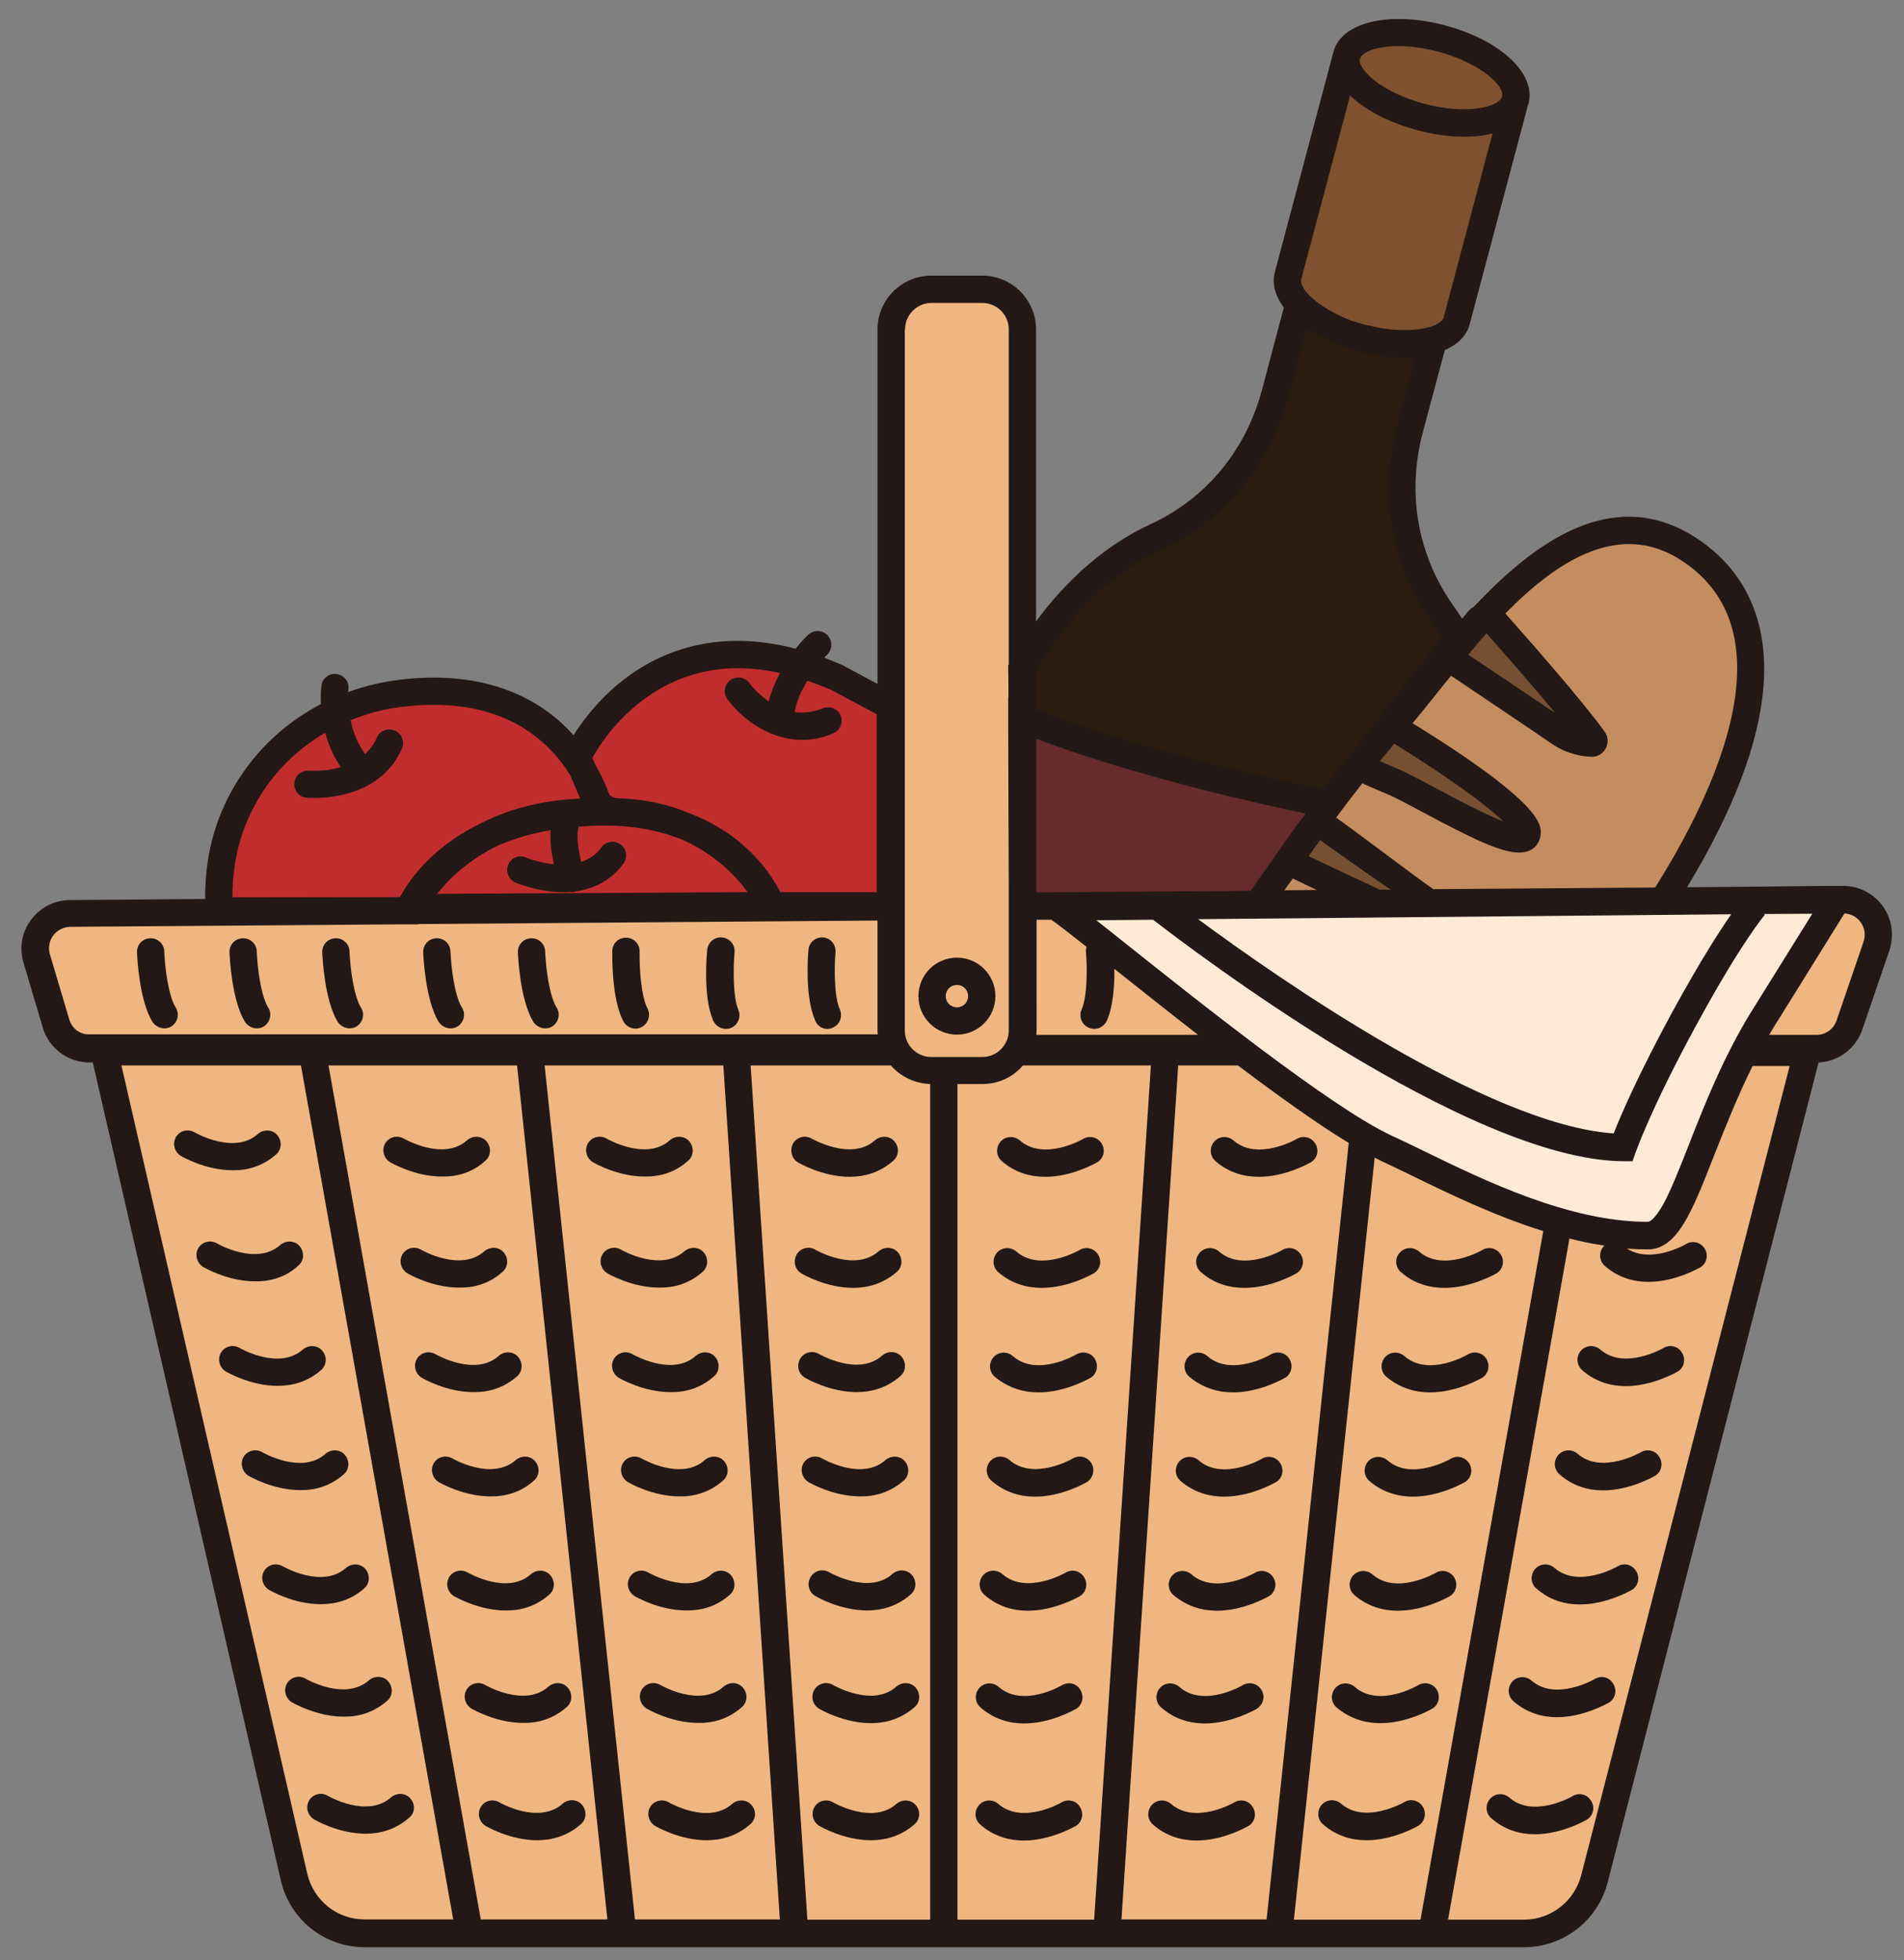 <?xml version="1.0" encoding="utf-8"?>
<!-- Generator: Adobe Illustrator 27.7.0, SVG Export Plug-In . SVG Version: 6.00 Build 0)  -->
<svg version="1.1" id="레이어_1" xmlns="http://www.w3.org/2000/svg" xmlns:xlink="http://www.w3.org/1999/xlink" x="0px"
	 y="0px" width="697.8px" height="718.2px" viewBox="0 0 697.8 718.2" style="enable-background:new 0 0 697.8 718.2;"
	 xml:space="preserve">
<rect x="0" y="0" width="697.8" height="718.2" fill="#808080" stroke="none"/>
<style type="text/css">
	.st0{fill:#7F512F;}
	.st1{fill:#2B1B0F;}
	.st2{fill:#662B2B;}
	.st3{fill:#C48D60;}
	.st4{fill:#755032;}
	.st5{fill:#EFB681;}
	.st6{fill:#FFE9D7;}
	.st7{fill:#C12D2D;}
	.st8{fill:#231815;}
</style>
<g>
	<path class="st0" d="M495.1,20.7c-0.8-0.2-1.7,0.3-1.9,1.1L472.1,101c-2.1,8,10,18.1,27.1,22.6c17.1,4.5,32.6,1.8,34.8-6.2l21-79.2
		c0.2-0.8-0.3-1.7-1.1-1.9L495.1,20.7z"/>
	
		<ellipse transform="matrix(0.257 -0.967 0.967 0.257 362.301 528.033)" class="st0" cx="524.5" cy="28.4" rx="14.9" ry="32"/>
	<path class="st1" d="M490.8,289.7l43.6-55.8c-1.7-3.2-3.6-6.3-5.7-9.2c-2.4-3.4-4.5-6.8-6.2-10.2c-9-17.6-10.9-38.1-5.8-57.3
		l8.4-31.7c0,0-11.3,2.1-26-1.8s-23.4-11.3-23.4-11.3l-8.4,31.7c-5.1,19.2-16.8,36-33.4,46.8c-3.2,2.1-6.7,4-10.5,5.8
		c-19.6,9.1-36.7,26.3-49,48.3c0,0,0.2,14.6,0.2,39.6"/>
	<path class="st2" d="M462.1,329.7l25-35c-74.7-15-112.6-31.5-112.6-31.5s0.1,64,0.3,69.1"/>
	<path class="st3" d="M460.9,331.5c13.4-19.4,35.5-50.6,49.2-65.5c20.5-22.2,63.8-93.7,108.6-65c34.1,21.9,29.4,68.4-8.9,128.5"/>
	<path class="st4" d="M547,227c7.2,8,28.3,31.9,37,43.9c0.4,0.6,0,1.3-0.7,1.3c-2.4-0.1-7.1-0.7-11.8-4c-5.5-3.8-29.5-19.9-38-25.6
		c-1.6-1.1-1.9-3.3-0.6-4.8l9.3-10.9C543.4,225.6,545.7,225.6,547,227z"/>
	<path class="st4" d="M507.8,268.6c1.2-1.5,3.2-1.9,4.8-0.9c10.4,6.4,47.8,29.9,47,37.7c-1,9.1-37.4-14-49.7-19.2l-7.5-3.2
		c-2.3-1-3-4.1-1.3-6.2L507.8,268.6z"/>
	<path class="st4" d="M484.7,302.2c7.8,5.6,36.2,25.7,45.2,30.9c1.2,0.7,1.8,2,1.5,3.3c-0.6,2.4-2.9,5.1-10.7,1.8
		c-10.1-4.3-37.3-17.2-46-21.4c-1.4-0.7-1.9-2.5-0.9-3.7l7.5-10.3C482,301.6,483.5,301.4,484.7,302.2z"/>
	<path class="st5" d="M687.7,346.6l-9.9,28.9c-1.8,5.2-6.6,8.7-12.1,8.7H373.1c-0.2,0.4-0.5,0.9-0.7,1.3h81.3h187.9h20.7l-78,302.9
		c-3,11.8-13.7,20-25.9,20H133.8c-12.4,0-23.2-8.6-26-20.7L38.2,385.4h290.7c-0.3-0.4-0.5-0.8-0.7-1.3H32.9
		c-5.7,0-10.6-3.7-12.3-9.1l-7.1-23.9c-2.4-8.2,3.6-16.4,12.2-16.4l301-2.3V120.7c0-8.1,6.6-14.7,14.7-14.7H360
		c8.1,0,14.7,6.6,14.7,14.7V332l300.8-2.3C684.3,329.6,690.6,338.2,687.7,346.6z"/>
	<path class="st6" d="M670.4,329.7c1.3,0,1.9,1.8,1.1,2.9L647.6,371c-24.1,37.8-30.2,81.8-43.7,81.8c-35.5,0-74-21.9-95.8-32
		c-30.9-14.3-112.7-83.4-120.1-87.9c-0.2-0.1-0.2-0.6,0.1-0.6L670.4,329.7z"/>
	<path class="st7" d="M150.2,332.7l132.6-0.7c0,0-13-36.1-66-34.3S150.2,332.7,150.2,332.7z"/>
	<path class="st7" d="M80.4,333.8h69.8c0,0,16.6-37.5,69.9-36.2c0,0-10.9-50.7-72.6-43.6c-21.8,2.5-41.7,13.8-54.2,31.7
		C85.2,297.3,79.1,313.1,80.4,333.8z"/>
	<path class="st7" d="M211.6,277.5c0,0,27.1-58.9,95-29.3l19.6,10.5v73.2h-43.4c0,0-15.2-33.1-56.4-34.4c-3.9-0.1-7.3-2.4-8.8-6
		L211.6,277.5z"/>
	<g>
		<path class="st8" d="M690,332c-3.4-4.7-8.8-7.4-14.6-7.4h-4.5c-0.2,0-0.4,0-0.6,0l-28.9,0.3l-23.1,0.2c16.9-28,26.4-52.7,28-73.7
			c1.9-24-6.8-42.8-25-54.5c-29.9-19.2-58.6,1.4-81,25.3c-0.8,0.5-1.5,1-2.1,1.7l-2.4,2.8c-1-1.7-2.1-3.3-3.2-4.8
			c-2.2-3.1-4.1-6.3-5.8-9.6c-8.3-16.3-10.3-35.3-5.4-53.7l8.1-30.3c4.7-2.1,8-5.2,9.1-9.4l21.1-79.3c0.1-0.3,0.1-0.5,0.2-0.8
			c0.1-0.3,0.2-0.5,0.3-0.8l0,0c2.9-11-10.3-23.3-30.6-28.7c-20.4-5.4-38-1.2-40.9,9.7c-0.1,0.3-0.1,0.6-0.2,0.8
			c-0.1,0.2-0.2,0.4-0.2,0.7l-21.1,79.3c-1.1,4.2,0.2,8.7,3.3,12.9l-8,30.2c-4.9,18.4-16,34-31.3,43.9c-3.1,2-6.4,3.9-9.8,5.4
			c-15.6,7.2-30,19.6-41.7,35.5v-107c0-10.8-8.8-19.7-19.7-19.7h-18.7c-10.8,0-19.7,8.8-19.7,19.7v129.9l-12.7-6.8l-0.4-0.2
			c-2.2-0.9-4.3-1.8-6.4-2.6c0.6-0.7,1-1,1-1.1c2-1.9,2.1-5,0.2-7.1c-1.9-2-5-2.1-7.1-0.2c-0.2,0.2-2.2,2-4.6,5.1
			c-28.3-7.4-48.5,0.8-61.1,9.9c-10.1,7.3-16.7,16.1-20.3,21.8C200,257.9,180.6,245.1,147,249c-6.7,0.8-13.2,2.3-19.4,4.6
			c0-0.6,0.1-0.9,0.1-1c0.4-2.7-1.5-5.2-4.3-5.6c-2.7-0.4-5.3,1.5-5.6,4.3c0,0.3-0.4,2.9-0.2,6.7c-11.3,5.9-21.1,14.4-28.4,24.9
			c-9.5,13.6-14.2,29.3-14,46.5l-49.6,0.4c-5.6,0-10.8,2.7-14.2,7.2S7,347.2,8.6,352.7l7.1,23.9c2.2,7.5,9.2,12.7,17.1,12.7H34
			l68.9,299.6c3.3,14.5,16,24.6,30.9,24.6h424.7c14.5,0,27.1-9.8,30.7-23.8l77.3-300.4c7.3-0.3,13.6-5.1,16-12l9.9-28.9
			C694.3,342.7,693.4,336.7,690,332z M643.4,368.2c-11.2,17.5-18.6,36.3-24.5,51.4c-3.5,8.9-6.5,16.5-9.4,21.8
			c-3.3,5.8-5.1,6.3-5.6,6.3c-28.9,0-59.8-15.1-82.4-26.1c-4-2-7.9-3.8-11.3-5.4c-22-10.1-72.2-50.2-99.2-71.7
			c-3.6-2.8-6.6-5.3-9.2-7.3l20.8-0.2c13.7,10.6,115.1,87.9,172.1,88.5h3.6l1.2-3.4c0.1-0.2,5.6-16.1,22.3-46.7
			c16.5-30.3,24.9-40.1,25-40.2l-0.4-0.3l17.8-0.1L643.4,368.2z M201.8,304.2c-0.2,3.1,0,7.2,1.2,12.5c-5.6-0.6-10.1-2.4-10.2-2.5
			c-2.5-1.1-5.5,0.1-6.5,2.6c-1.1,2.5,0.1,5.5,2.6,6.6c0.6,0.2,8.4,3.5,17.5,3.5c0.8,0,1.6,0,2.4-0.1c0.2,0,0.5,0.1,0.7,0.1
			c0.5,0,0.9-0.1,1.4-0.2c0.1,0,0.2-0.1,0.2-0.1c6.2-0.9,12.6-3.6,17.4-10.2c1.6-2.2,1.2-5.4-1.1-7c-2.2-1.6-5.4-1.2-7,1.1
			c-2,2.8-4.6,4.4-7.4,5.3c-2-8.4-1.3-11.8-0.9-12.9c1.6-0.1,3.2-0.2,4.9-0.3c1.1,0,2.2-0.1,3.3-0.1l5.9,0.1
			c9.4,0.5,17.2,2.4,23.7,5c12.1,5.3,19.8,13.4,24.1,19.3l-113.8,0.6c4.4-5.5,11.6-12.6,22.8-17.9
			C188.2,307.4,194.5,305.4,201.8,304.2z M189.5,390.4l33.1,312.9h-46.4l-55.8-312.9H189.5z M199.6,390.4h65.5l20.7,312.9h-53.1
			L199.6,390.4z M275.1,390.4h51.4c3.5,4,8.6,6.6,14.4,6.8v306.2h-45L275.1,390.4z M350.9,397.2h9.2c5.9,0,11.2-2.6,14.8-6.8h46.9
			l-20.8,313h-50.1V397.2z M544.8,232.1c5.4,6.1,16.3,18.4,25.2,29.2c-8.2-5.5-23.4-15.8-31.9-21.4
			C540.3,237.2,542.5,234.6,544.8,232.1z M551,301c-6.9-2.7-17.7-8.4-24.4-12c-6-3.2-11.2-6-14.8-7.5l-6.1-2.6l5.3-6.4
			C531.2,285,544.9,295.1,551,301z M634.5,335c-4.3,6.1-11.4,17.2-21.5,35.6c-12.7,23.4-19.1,38.3-21.6,44.7
			c-46.1-3.1-123.2-57-152.3-78.5L634.5,335z M385.4,337.1c1.3,0.8,6.3,4.7,12.8,9.8c-0.2,0.6-0.3,1.3-0.2,2
			c0.5,5.7,0.5,16.4-1.6,21c-1.1,2.5,0,5.5,2.5,6.6c0.7,0.3,1.4,0.5,2.1,0.5c1.9,0,3.7-1.1,4.6-2.9c2.4-5.3,2.9-13.3,2.8-19.1
			c9.1,7.2,19.7,15.7,30.7,24.2h-59.3c0-0.5,0.1-1.1,0.1-1.6V337h5.4C385.2,337,385.3,337,385.4,337.1z M470.7,326.2l3.1-4.3
			c2.9,1.4,5.8,2.8,8.8,4.2L470.7,326.2z M505.7,326c-9.5-4.4-20-9.4-26.1-12.3l4.2-5.9c5.8,4.2,16.3,11.6,25.9,18.2L505.7,326z
			 M471.9,307.1l-2.2,3.1c-0.1,0.2-0.2,0.4-0.4,0.6c-3.8,5.4-7.5,10.7-10.9,15.6l-78.6,0.6c0-0.8,0-1.7,0-2.6v-53.7
			c13.6,5.2,46.5,16.4,98.8,27.4C476.2,301,474.1,304,471.9,307.1z M431.8,390.4h21.9c14.7,11.1,29.1,21.4,40.6,28.4l-30.1,284.5
			H411L431.8,390.4z M503.8,424.2c0.8,0.4,1.5,0.7,2.2,1.1c3.3,1.5,7.1,3.4,11.1,5.3c13.1,6.4,30.3,14.8,48.5,20.5l-45,252.3h-46.4
			L503.8,424.2z M616,205.2c40.8,26.2,12.2,85.7-9.4,120l-81.3,0.6c-8.2-5.7-22.1-16.5-35.6-26.2l1.7-2.3c1.1-1.5,2.3-3,3.4-4.5l0,0
			l4.5-5.8c0.4,0.2,0.7,0.4,1.2,0.6l7.5,3.2c3.2,1.3,8.4,4.1,14,7.1c17.6,9.4,28.1,14.5,34.7,14.5c1.6,0,3-0.3,4.2-0.9
			c2.1-1.1,3.5-3.2,3.7-5.6c0.4-3.4,1.2-11.2-46.9-40.9c2.6-3.1,5.5-6.7,8.6-10.6c1.8-2.2,3.6-4.5,5.5-6.8
			c10.1,6.8,31.7,21.3,36.9,24.9c5.8,4,11.6,4.7,14.5,4.8c0.1,0,0.1,0,0.2,0c2.2,0,4.1-1.2,5.1-3.1c1-2,0.9-4.3-0.4-6.1
			c-8.4-11.6-27.6-33.4-36.4-43.3C570.9,205.2,593.6,190.8,616,205.2z M498.4,21.6c0.7-2.5,6-4.7,14.1-4.7c4.2,0,9.1,0.6,14.5,2
			c15.7,4.2,24.6,12.7,23.5,16.5c-1,3.8-13,6.8-28.6,2.6c-7.5-2-14.3-5.3-18.8-9C499.8,26.2,497.9,23.3,498.4,21.6z M476.9,102.3
			L494.8,35c0.6,0.6,1.2,1.1,1.9,1.7c5.7,4.7,13.7,8.6,22.7,11c6,1.6,11.8,2.4,17,2.4c3.9,0,7.5-0.4,10.6-1.2l-17.9,67.4
			c-0.9,3.4-10.8,6.2-24.2,3.7c-0.1,0-0.2,0-0.3-0.1c-0.3-0.1-0.6-0.1-0.9-0.2c-0.2,0-0.3-0.1-0.5-0.1c-0.3-0.1-0.6-0.1-0.9-0.2
			c-0.2,0-0.3-0.1-0.5-0.1c-0.4-0.1-0.9-0.2-1.4-0.3c-0.8-0.2-1.5-0.4-2.2-0.6c-0.1,0-0.2-0.1-0.3-0.1c-0.7-0.2-1.3-0.4-2-0.6
			c-0.2-0.1-0.4-0.1-0.6-0.2c-0.3-0.1-0.7-0.2-1-0.4C482.5,112.4,476,105.6,476.9,102.3z M425.6,201.3c3.8-1.8,7.6-3.8,11.1-6.1
			c17.4-11.3,30-29,35.5-49.7l6.6-24.9c2.9,1.7,6.7,3.7,11.3,5.5c0.5,0.2,1,0.4,1.6,0.6c0.2,0.1,0.3,0.1,0.5,0.2
			c0.8,0.3,1.7,0.6,2.5,0.8c0.2,0.1,0.3,0.1,0.5,0.2c0.9,0.3,1.8,0.5,2.7,0.8c0,0,0,0,0.1,0h0.1c0.9,0.2,1.8,0.5,2.7,0.7
			c0.2,0.1,0.5,0.1,0.7,0.2c0.7,0.1,1.3,0.3,2,0.4c0.3,0.1,0.5,0.1,0.8,0.2c0.4,0.1,0.9,0.1,1.3,0.2c5.1,0.8,9.6,1,13,0.9L512,156
			c-5.5,20.7-3.3,42.3,6.1,60.8c1.9,3.7,4.1,7.4,6.6,10.8c1.3,1.8,2.6,3.8,3.8,5.9l-30.2,38.6c-4.1,5.1-8.6,10.9-13.3,17
			c-59.4-12.1-94.9-25.1-105.3-29.2V246C391.6,225.4,407.8,209.5,425.6,201.3z M331.7,120.7c0-5.3,4.3-9.7,9.7-9.7H360
			c5.3,0,9.7,4.3,9.7,9.7v122.7l-0.2,0.4v1.3c0,0.1,0.1,3.8,0.1,10.5h-0.1v7.6c0,2.1,0.1,43,0.2,61.1v53.3c0,5.3-4.3,9.7-9.7,9.7
			h-18.7c-5.3,0-9.7-4.3-9.7-9.7V120.7H331.7z M236.6,255.8c14.2-10.2,30.7-13.3,49.3-9.2c-1.7,3.1-3.2,6.6-4.2,10.4
			c-4.2-2.9-6.8-6.3-7-6.7c-1.6-2.2-4.7-2.7-7-1.1c-2.2,1.6-2.8,4.7-1.1,7c4.3,6,14.5,14.9,27.4,14.9c3.6,0,7.4-0.7,11.4-2.4
			c2.5-1.1,3.7-4,2.7-6.5s-4-3.7-6.5-2.7c-3.7,1.6-7.2,1.8-10.4,1.4c0.8-4.2,2.7-8.2,4.7-11.5c2.8,1,5.7,2.1,8.6,3.3l16.8,9v65.2
			H286c-3.3-6.5-12.6-21-33.3-28.9c-7.3-3.1-16-5.2-26.2-5.5c-1.2,0-2.3-0.5-3.1-1.2c-1.1-3-2.8-6.9-5.3-11.3l-1-2.3
			C219.4,273.6,225.6,263.7,236.6,255.8z M85.2,328.8c-0.1-15,4-28.5,12.2-40.3c5.7-8.2,13.2-15,21.8-20c1.1,4.1,2.9,8.4,5.7,12.6
			c-5.8,1.7-11.2,1.3-11.6,1.3c-2.7-0.3-5.2,1.8-5.4,4.5c-0.3,2.8,1.8,5.2,4.5,5.4c0.2,0,1.2,0.1,2.8,0.1c6.9,0,24.9-1.7,32.1-18.1
			c1.1-2.5,0-5.5-2.6-6.6c-2.5-1.1-5.5,0-6.6,2.6c-1.1,2.5-2.6,4.5-4.3,6c-2.9-4-4.5-8.4-5.3-12.4c6.2-2.5,12.8-4.3,19.7-5
			c35.6-4.1,52.9,12.3,60.8,25.2l3.6,8.5c-15.7,0.7-28,4.6-37.6,9.7c-17.9,9-25.8,21.5-28.4,26.4h-1L85.2,328.8L85.2,328.8z
			 M25.4,373.6l-7.1-23.9c-0.7-2.4-0.3-4.9,1.2-6.9s3.7-3.1,6.2-3.2l119.9-0.9h7.8v-0.1l168.2-1.3v40.1c0,0.5,0,1.1,0.1,1.6H32.9
			C29.4,379.2,26.4,376.9,25.4,373.6z M112.6,686.5L44.5,390.4h65.8l55.8,312.9h-32.3C123.6,703.4,114.9,696.4,112.6,686.5z
			 M579.5,687.1c-2.5,9.6-11.1,16.3-21,16.3h-27.8l44.5-249.6c4.2,1.1,8.5,2,12.8,2.6c-0.1,0.1-0.2,0.2-0.3,0.3
			c-1.8,2.1-1.7,5.2,0.4,7.1c5,4.4,10.7,5.9,16,5.9c9.8,0,18.4-5,19-5.3c2.4-1.4,3.1-4.5,1.7-6.8c-1.4-2.4-4.5-3.2-6.8-1.8
			c-0.1,0.1-12.9,7.5-21.7,1.7c2.5,0.2,5.1,0.3,7.6,0.3c10.8,0,16.2-13.7,24.3-34.4c3.9-9.8,8.4-21.3,14.1-32.8h13.6L579.5,687.1z
			 M683,345l-9.9,28.9c-1.1,3.2-4,5.3-7.4,5.3h-17.3c1.1-1.9,2.2-3.8,3.4-5.6l23.8-38.3c0.1-0.2,0.3-0.4,0.4-0.6
			c2.4,0.1,4.5,1.3,5.9,3.2C683.4,340,683.8,342.5,683,345z"/>
		<path class="st8" d="M101.2,423c2.1-1.8,2.2-5,0.4-7.1c-1.8-2.1-5-2.2-7.1-0.4c-8.7,7.8-23-0.5-23.2-0.6c-2.4-1.4-5.4-0.6-6.8,1.7
			c-1.4,2.4-0.6,5.4,1.7,6.9c0.5,0.3,9.1,5.3,19,5.3C90.5,428.9,96.2,427.4,101.2,423z"/>
		<path class="st8" d="M109.4,463.7c2.1-1.8,2.2-5,0.4-7.1s-5-2.2-7.1-0.4c-8.7,7.7-22.9-0.4-23.2-0.6c-2.4-1.4-5.4-0.6-6.8,1.7
			c-1.4,2.4-0.6,5.4,1.7,6.9c0.5,0.3,9.1,5.3,19,5.3C98.8,469.6,104.5,468.2,109.4,463.7z"/>
		<path class="st8" d="M117.7,502c2.1-1.8,2.2-5,0.4-7.1s-5-2.2-7.1-0.4c-8.7,7.7-22.9-0.4-23.2-0.6c-2.4-1.4-5.4-0.6-6.8,1.7
			c-1.4,2.4-0.6,5.4,1.7,6.9c0.5,0.3,9.1,5.3,19,5.3C107,507.8,112.7,506.4,117.7,502z"/>
		<path class="st8" d="M126,540.2c2.1-1.8,2.2-5,0.4-7.1c-1.8-2.1-5-2.2-7.1-0.4c-8.7,7.8-23-0.5-23.2-0.6c-2.4-1.4-5.4-0.6-6.8,1.7
			c-1.4,2.4-0.6,5.4,1.7,6.9c0.5,0.3,9.1,5.3,19,5.3C115.3,546.1,121,544.6,126,540.2z"/>
		<path class="st8" d="M133.5,582c2.1-1.8,2.2-5,0.4-7.1s-5-2.2-7.1-0.4c-8.7,7.8-23-0.5-23.2-0.6c-2.4-1.4-5.4-0.6-6.8,1.7
			c-1.4,2.4-0.6,5.4,1.7,6.9c0.5,0.3,9.1,5.3,19,5.3C122.9,587.8,128.5,586.4,133.5,582z"/>
		<path class="st8" d="M141.9,623.2c2.1-1.8,2.2-5,0.4-7.1s-5-2.2-7.1-0.4c-8.7,7.7-22.9-0.4-23.2-0.6c-2.4-1.4-5.4-0.6-6.8,1.7
			c-1.4,2.4-0.6,5.4,1.7,6.9c0.5,0.3,9.1,5.3,19,5.3C131.2,629.1,136.9,627.6,141.9,623.2z"/>
		<path class="st8" d="M150.4,659c-1.8-2.1-5-2.2-7.1-0.4c-8.7,7.7-22.9-0.4-23.2-0.6c-2.4-1.4-5.4-0.6-6.8,1.7
			c-1.4,2.4-0.6,5.4,1.7,6.9c0.5,0.3,9.1,5.3,19,5.3c5.3,0,11-1.5,16-5.9C152.1,664.3,152.3,661.1,150.4,659z"/>
		<path class="st8" d="M177.9,425.3c2.1-1.8,2.2-5,0.4-7.1s-5-2.2-7.1-0.4c-8.7,7.8-23-0.5-23.2-0.6c-2.4-1.4-5.4-0.6-6.8,1.7
			c-1.4,2.4-0.6,5.4,1.7,6.9c0.5,0.3,9.1,5.3,19,5.3C167.3,431.2,173,429.8,177.9,425.3z"/>
		<path class="st8" d="M184.2,466c2.1-1.8,2.2-5,0.4-7.1s-5-2.2-7.1-0.4c-8.7,7.7-22.9-0.4-23.2-0.6c-2.4-1.4-5.4-0.6-6.8,1.7
			c-1.4,2.4-0.6,5.4,1.7,6.9c0.5,0.3,9.1,5.3,19,5.3C173.6,471.9,179.2,470.5,184.2,466z"/>
		<path class="st8" d="M189.5,504.3c2.1-1.8,2.2-5,0.4-7.1s-5-2.2-7.1-0.4c-8.7,7.8-23-0.5-23.2-0.6c-2.4-1.4-5.4-0.6-6.8,1.7
			c-1.4,2.4-0.6,5.4,1.7,6.9c0.5,0.3,9.1,5.3,19,5.3C178.8,510.2,184.5,508.7,189.5,504.3z"/>
		<path class="st8" d="M195.7,542.5c2.1-1.8,2.2-5,0.4-7.1s-5-2.2-7.1-0.4c-8.7,7.7-22.9-0.4-23.2-0.6c-2.4-1.4-5.4-0.6-6.8,1.7
			c-1.4,2.4-0.6,5.4,1.7,6.9c0.5,0.3,9.1,5.3,19,5.3C185.1,548.4,190.8,546.9,195.7,542.5z"/>
		<path class="st8" d="M201.3,584.3c2.1-1.8,2.2-5,0.4-7.1s-5-2.2-7.1-0.4c-8.7,7.8-23-0.5-23.2-0.6c-2.4-1.4-5.4-0.6-6.8,1.7
			c-1.4,2.4-0.6,5.4,1.7,6.9c0.5,0.3,9.1,5.3,19,5.3C190.6,590.2,196.3,588.7,201.3,584.3z"/>
		<path class="st8" d="M207.7,625.5c2.1-1.8,2.2-5,0.4-7.1s-5-2.2-7.1-0.4c-8.7,7.8-23-0.5-23.2-0.6c-2.4-1.4-5.4-0.6-6.8,1.7
			c-1.4,2.4-0.6,5.4,1.7,6.9c0.5,0.3,9.1,5.3,19,5.3C197,631.4,202.7,629.9,207.7,625.5z"/>
		<path class="st8" d="M183,660.4c-2.4-1.4-5.4-0.6-6.8,1.7c-1.4,2.4-0.6,5.4,1.7,6.9c0.5,0.3,9.1,5.3,19,5.3c5.3,0,11-1.5,16-5.9
			c2.1-1.8,2.2-5,0.4-7.1s-5-2.2-7.1-0.4C197.4,668.7,183.1,660.5,183,660.4z"/>
		<path class="st8" d="M252.2,425.3c2.1-1.8,2.2-5,0.4-7.1s-5-2.2-7.1-0.4c-8.7,7.8-23-0.5-23.2-0.6c-2.4-1.4-5.4-0.6-6.8,1.7
			c-1.4,2.4-0.6,5.4,1.7,6.9c0.5,0.3,9.1,5.3,19,5.3C241.5,431.2,247.2,429.8,252.2,425.3z"/>
		<path class="st8" d="M257.5,466c2.1-1.8,2.2-5,0.4-7.1s-5-2.2-7.1-0.4c-8.7,7.7-22.9-0.4-23.2-0.6c-2.4-1.4-5.4-0.6-6.8,1.7
			c-1.4,2.4-0.6,5.4,1.7,6.9c0.5,0.3,9.1,5.3,19,5.3C246.8,471.9,252.5,470.5,257.5,466z"/>
		<path class="st8" d="M261.7,504.3c2.1-1.8,2.2-5,0.4-7.1c-1.8-2.1-5-2.2-7.1-0.4c-8.7,7.8-23-0.5-23.2-0.6
			c-2.4-1.4-5.4-0.6-6.8,1.7c-1.4,2.4-0.6,5.4,1.7,6.9c0.5,0.3,9.1,5.3,19,5.3C251.1,510.2,256.7,508.7,261.7,504.3z"/>
		<path class="st8" d="M265,542.5c2.1-1.8,2.2-5,0.4-7.1c-1.8-2.1-5-2.2-7.1-0.4c-8.7,7.8-23-0.5-23.2-0.6c-2.4-1.4-5.4-0.6-6.8,1.7
			c-1.4,2.4-0.6,5.4,1.7,6.9c0.5,0.3,9.1,5.3,19,5.3C254.3,548.4,260,546.9,265,542.5z"/>
		<path class="st8" d="M267.5,584.3c2.1-1.8,2.2-5,0.4-7.1s-5-2.2-7.1-0.4c-8.7,7.8-23-0.5-23.2-0.6c-2.4-1.4-5.4-0.6-6.8,1.7
			c-1.4,2.4-0.6,5.4,1.7,6.9c0.5,0.3,9.1,5.3,19,5.3C256.9,590.2,262.6,588.7,267.5,584.3z"/>
		<path class="st8" d="M271.9,625.5c2.1-1.8,2.2-5,0.4-7.1s-5-2.2-7.1-0.4c-8.7,7.8-23-0.5-23.2-0.6c-2.4-1.4-5.4-0.6-6.8,1.7
			c-1.4,2.4-0.6,5.4,1.7,6.9c0.5,0.3,9.1,5.3,19,5.3C261.3,631.4,266.9,629.9,271.9,625.5z"/>
		<path class="st8" d="M275.4,661.4c-1.8-2.1-5-2.2-7.1-0.4c-8.7,7.7-22.9-0.4-23.2-0.6c-2.4-1.4-5.4-0.6-6.8,1.7
			c-1.4,2.4-0.6,5.4,1.7,6.9c0.5,0.3,9.1,5.3,19,5.3c5.3,0,11-1.5,16-5.9C277.1,666.6,277.3,663.4,275.4,661.4z"/>
		<path class="st8" d="M292.4,425.9c0.5,0.3,9.1,5.3,19,5.3c5.3,0,11-1.5,16-5.9c2.1-1.8,2.2-5,0.4-7.1c-1.8-2.1-5-2.2-7.1-0.4
			c-8.7,7.8-23-0.5-23.2-0.6c-2.4-1.4-5.4-0.6-6.8,1.7C289.3,421.4,290.1,424.5,292.4,425.9z"/>
		<path class="st8" d="M293.7,466.6c0.5,0.3,9.1,5.3,19,5.3c5.3,0,11-1.5,16-5.9c2.1-1.8,2.2-5,0.4-7.1c-1.8-2.1-5-2.2-7.1-0.4
			c-8.7,7.7-22.9-0.4-23.2-0.6c-2.4-1.4-5.4-0.6-6.8,1.7C290.6,462.1,291.3,465.2,293.7,466.6z"/>
		<path class="st8" d="M295,504.8c0.5,0.3,9.1,5.3,19,5.3c5.3,0,11-1.5,16-5.9c2.1-1.8,2.2-5,0.4-7.1s-5-2.2-7.1-0.4
			c-8.7,7.8-23-0.5-23.2-0.6c-2.4-1.4-5.4-0.6-6.8,1.7C291.8,500.3,292.6,503.4,295,504.8z"/>
		<path class="st8" d="M331.2,542.5c2.1-1.8,2.2-5,0.4-7.1s-5-2.2-7.1-0.4c-8.7,7.8-23-0.5-23.2-0.6c-2.4-1.4-5.4-0.6-6.8,1.7
			c-1.4,2.4-0.6,5.4,1.7,6.9c0.5,0.3,9.1,5.3,19,5.3C320.5,548.4,326.2,546.9,331.2,542.5z"/>
		<path class="st8" d="M298.8,584.8c0.5,0.3,9.1,5.3,19,5.3c5.3,0,11-1.5,16-5.9c2.1-1.8,2.2-5,0.4-7.1c-1.8-2.1-5-2.2-7.1-0.4
			c-8.7,7.8-23-0.5-23.2-0.6c-2.4-1.4-5.4-0.6-6.8,1.7C295.6,580.3,296.4,583.4,298.8,584.8z"/>
		<path class="st8" d="M300.2,626.1c0.5,0.3,9.1,5.3,19,5.3c5.3,0,11-1.5,16-5.9c2.1-1.8,2.2-5,0.4-7.1s-5-2.2-7.1-0.4
			c-8.7,7.8-23-0.5-23.2-0.6c-2.4-1.4-5.4-0.6-6.8,1.7C297,621.6,297.8,624.6,300.2,626.1z"/>
		<path class="st8" d="M335.6,661.4c-1.8-2.1-5-2.2-7.1-0.4c-8.7,7.7-22.9-0.4-23.2-0.6c-2.4-1.4-5.4-0.6-6.8,1.7
			c-1.4,2.4-0.6,5.4,1.7,6.9c0.5,0.3,9.1,5.3,19,5.3c5.3,0,11-1.5,16-5.9C337.3,666.6,337.4,663.4,335.6,661.4z"/>
		<path class="st8" d="M383.1,431.2c9.8,0,18.4-5,19-5.3c2.4-1.4,3.1-4.5,1.7-6.8c-1.4-2.4-4.5-3.2-6.8-1.8
			c-0.1,0.1-14.4,8.3-23.2,0.6c-2.1-1.8-5.2-1.7-7.1,0.4c-1.8,2.1-1.7,5.2,0.4,7.1C372.1,429.8,377.8,431.2,383.1,431.2z"/>
		<path class="st8" d="M381.8,471.9c9.8,0,18.4-5,19-5.3c2.4-1.4,3.1-4.5,1.7-6.8c-1.4-2.4-4.5-3.2-6.8-1.8
			c-0.1,0.1-14.4,8.3-23.2,0.6c-2.1-1.8-5.2-1.7-7.1,0.4c-1.8,2.1-1.7,5.2,0.4,7.1C370.9,470.5,376.5,471.9,381.8,471.9z"/>
		<path class="st8" d="M380.6,510.2c9.8,0,18.4-5,19-5.3c2.4-1.4,3.1-4.5,1.7-6.9s-4.5-3.1-6.9-1.7c-0.1,0.1-14.3,8.4-23.2,0.6
			c-2.1-1.8-5.2-1.7-7.1,0.4c-1.8,2.1-1.7,5.2,0.4,7.1C369.6,508.7,375.3,510.2,380.6,510.2z"/>
		<path class="st8" d="M400,536.2c-1.4-2.4-4.5-3.2-6.8-1.8c-0.1,0.1-14.4,8.3-23.2,0.6c-2.1-1.8-5.2-1.7-7.1,0.4
			c-1.8,2.1-1.7,5.2,0.4,7.1c5,4.4,10.7,5.9,16,5.9c9.8,0,18.4-5,19-5.3C400.6,541.6,401.4,538.6,400,536.2z"/>
		<path class="st8" d="M390.6,576.2c-0.1,0.1-14.4,8.3-23.2,0.6c-2.1-1.8-5.2-1.7-7.1,0.4c-1.8,2.1-1.7,5.2,0.4,7.1
			c5,4.4,10.7,5.9,16,5.9c9.8,0,18.4-5,19-5.3c2.4-1.4,3.1-4.5,1.7-6.8C396,575.6,393,574.8,390.6,576.2z"/>
		<path class="st8" d="M389.2,617.5c-0.1,0.1-14.3,8.4-23.2,0.6c-2.1-1.8-5.2-1.7-7.1,0.4c-1.8,2.1-1.7,5.2,0.4,7.1
			c5,4.4,10.7,5.9,16,5.9c9.8,0,18.4-5,19-5.3c2.4-1.4,3.1-4.5,1.7-6.9C394.6,616.8,391.6,616.1,389.2,617.5z"/>
		<path class="st8" d="M389.1,660.4c-0.1,0.1-14.4,8.3-23.2,0.6c-2.1-1.8-5.2-1.7-7.1,0.4c-1.8,2.1-1.7,5.2,0.4,7.1
			c5,4.4,10.7,5.9,16,5.9c9.8,0,18.4-5,19-5.3c2.4-1.4,3.1-4.5,1.7-6.8C394.6,659.8,391.5,659,389.1,660.4z"/>
		<path class="st8" d="M609.7,493.9c-0.1,0.1-14.4,8.3-23.2,0.6c-2.1-1.8-5.2-1.7-7.1,0.4c-1.8,2.1-1.7,5.2,0.4,7.1
			c5,4.4,10.7,5.9,16,5.9c9.8,0,18.4-5,19-5.3c2.4-1.4,3.1-4.5,1.7-6.8C615.2,493.3,612.1,492.5,609.7,493.9z"/>
		<path class="st8" d="M601.4,532.1c-0.1,0.1-14.4,8.3-23.2,0.6c-2.1-1.8-5.2-1.7-7.1,0.4c-1.8,2.1-1.7,5.2,0.4,7.1
			c5,4.4,10.7,5.9,16,5.9c9.8,0,18.4-5,19-5.3c2.4-1.4,3.1-4.5,1.7-6.8C606.9,531.5,603.8,530.7,601.4,532.1z"/>
		<path class="st8" d="M592.9,573.9c-0.1,0.1-14.4,8.3-23.2,0.6c-2.1-1.8-5.2-1.7-7.1,0.4c-1.8,2.1-1.7,5.2,0.4,7.1
			c5,4.4,10.7,5.9,16,5.9c9.8,0,18.4-5,19-5.3c2.4-1.4,3.1-4.5,1.7-6.8C598.3,573.3,595.3,572.5,592.9,573.9z"/>
		<path class="st8" d="M584.5,615.2c-0.1,0.1-14.4,8.3-23.2,0.6c-2.1-1.8-5.2-1.7-7.1,0.4c-1.8,2.1-1.7,5.2,0.4,7.1
			c5,4.4,10.7,5.9,16,5.9c9.8,0,18.4-5,19-5.3c2.4-1.4,3.1-4.5,1.7-6.8C589.9,614.5,586.9,613.8,584.5,615.2z"/>
		<path class="st8" d="M576.4,658.1c-0.1,0.1-14.4,8.3-23.2,0.6c-2.1-1.8-5.2-1.7-7.1,0.4c-1.8,2.1-1.7,5.2,0.4,7.1
			c5,4.4,10.7,5.9,16,5.9c9.8,0,18.4-5,19-5.3c2.4-1.4,3.1-4.5,1.7-6.8C581.8,657.5,578.8,656.7,576.4,658.1z"/>
		<path class="st8" d="M529.4,471.9c9.8,0,18.4-5,19-5.3c2.4-1.4,3.1-4.5,1.7-6.8c-1.4-2.4-4.5-3.2-6.8-1.8
			c-0.1,0.1-14.4,8.3-23.2,0.6c-2.1-1.8-5.2-1.7-7.1,0.4s-1.7,5.2,0.4,7.1C518.4,470.5,524.1,471.9,529.4,471.9z"/>
		<path class="st8" d="M524.1,510.2c9.8,0,18.4-5,19-5.3c2.4-1.4,3.1-4.5,1.7-6.9c-1.4-2.4-4.5-3.1-6.9-1.7
			c-0.1,0.1-14.3,8.4-23.2,0.6c-2.1-1.8-5.2-1.7-7.1,0.4c-1.8,2.1-1.7,5.2,0.4,7.1C513.1,508.7,518.8,510.2,524.1,510.2z"/>
		<path class="st8" d="M517.8,548.4c9.8,0,18.4-5,19-5.3c2.4-1.4,3.1-4.5,1.7-6.8c-1.4-2.4-4.5-3.2-6.8-1.8
			c-0.1,0.1-14.4,8.3-23.2,0.6c-2.1-1.8-5.2-1.7-7.1,0.4c-1.8,2.1-1.7,5.2,0.4,7.1C506.8,546.9,512.5,548.4,517.8,548.4z"/>
		<path class="st8" d="M512.3,590.2c9.8,0,18.4-5,19-5.3c2.4-1.4,3.1-4.5,1.7-6.8c-1.4-2.4-4.5-3.2-6.8-1.8
			c-0.1,0.1-14.4,8.3-23.2,0.6c-2.1-1.8-5.2-1.7-7.1,0.4c-1.8,2.1-1.7,5.2,0.4,7.1C501.3,588.7,507,590.2,512.3,590.2z"/>
		<path class="st8" d="M505.9,631.4c9.8,0,18.4-5,19-5.3c2.4-1.4,3.1-4.5,1.7-6.9c-1.4-2.4-4.5-3.1-6.9-1.7
			c-0.1,0.1-14.3,8.4-23.2,0.6c-2.1-1.8-5.2-1.7-7.1,0.4c-1.8,2.1-1.7,5.2,0.4,7.1C494.9,629.9,500.6,631.4,505.9,631.4z"/>
		<path class="st8" d="M521.5,662.1c-1.4-2.4-4.5-3.2-6.8-1.8c-0.1,0.1-14.4,8.3-23.2,0.6c-2.1-1.8-5.2-1.7-7.1,0.4
			c-1.8,2.1-1.7,5.2,0.4,7.1c5,4.4,10.7,5.9,16,5.9c9.8,0,18.4-5,19-5.3C522.1,667.6,522.9,664.5,521.5,662.1z"/>
		<path class="st8" d="M461.4,431.2c9.8,0,18.4-5,19-5.3c2.4-1.4,3.1-4.5,1.7-6.8c-1.4-2.4-4.5-3.2-6.8-1.8
			c-0.1,0.1-14.4,8.3-23.2,0.6c-2.1-1.8-5.2-1.7-7.1,0.4c-1.8,2.1-1.7,5.2,0.4,7.1C450.4,429.8,456.1,431.2,461.4,431.2z"/>
		<path class="st8" d="M456.1,471.9c9.8,0,18.4-5,19-5.3c2.4-1.4,3.1-4.5,1.7-6.8c-1.4-2.4-4.5-3.2-6.8-1.8
			c-0.1,0.1-14.4,8.3-23.2,0.6c-2.1-1.8-5.2-1.7-7.1,0.4s-1.7,5.2,0.4,7.1C445.1,470.5,450.8,471.9,456.1,471.9z"/>
		<path class="st8" d="M451.9,510.2c9.8,0,18.4-5,19-5.3c2.4-1.4,3.1-4.5,1.7-6.9s-4.5-3.1-6.9-1.7c-0.1,0.1-14.3,8.4-23.2,0.6
			c-2.1-1.8-5.2-1.7-7.1,0.4c-1.8,2.1-1.7,5.2,0.4,7.1C440.9,508.7,446.6,510.2,451.9,510.2z"/>
		<path class="st8" d="M448.6,548.4c9.8,0,18.4-5,19-5.3c2.4-1.4,3.1-4.5,1.7-6.8c-1.4-2.4-4.5-3.2-6.8-1.8
			c-0.1,0.1-14.4,8.3-23.2,0.6c-2.1-1.8-5.2-1.7-7.1,0.4c-1.8,2.1-1.7,5.2,0.4,7.1C437.6,546.9,443.3,548.4,448.6,548.4z"/>
		<path class="st8" d="M446,590.2c9.8,0,18.4-5,19-5.3c2.4-1.4,3.1-4.5,1.7-6.8c-1.4-2.4-4.5-3.2-6.8-1.8
			c-0.1,0.1-14.4,8.3-23.2,0.6c-2.1-1.8-5.2-1.7-7.1,0.4c-1.8,2.1-1.7,5.2,0.4,7.1C435.1,588.7,440.7,590.2,446,590.2z"/>
		<path class="st8" d="M462.3,619.2c-1.4-2.4-4.5-3.1-6.9-1.7c-0.1,0.1-14.3,8.4-23.2,0.6c-2.1-1.8-5.2-1.7-7.1,0.4
			c-1.8,2.1-1.7,5.2,0.4,7.1c5,4.4,10.7,5.9,16,5.9c9.8,0,18.4-5,19-5.3C463,624.6,463.8,621.6,462.3,619.2z"/>
		<path class="st8" d="M452.4,660.4c-0.1,0.1-14.4,8.3-23.2,0.6c-2.1-1.8-5.2-1.7-7.1,0.4c-1.8,2.1-1.7,5.2,0.4,7.1
			c5,4.4,10.7,5.9,16,5.9c9.8,0,18.4-5,19-5.3c2.4-1.4,3.1-4.5,1.7-6.8C457.8,659.8,454.8,659,452.4,660.4z"/>
		<path class="st8" d="M60.2,376.8c0.9,0,1.8-0.2,2.6-0.7c2.3-1.5,3.1-4.5,1.6-6.9c-2.7-4.3-4-14.9-4.2-20.6
			c-0.1-2.8-2.4-4.9-5.2-4.8s-4.9,2.4-4.8,5.2c0.1,1.8,0.8,17.5,5.7,25.5C56.9,375.9,58.6,376.8,60.2,376.8z"/>
		<path class="st8" d="M94.1,376.8c0.9,0,1.8-0.2,2.6-0.7c2.3-1.5,3.1-4.5,1.6-6.9c-2.7-4.3-4-14.9-4.2-20.6
			c-0.1-2.8-2.4-4.9-5.2-4.8c-2.8,0.1-4.9,2.4-4.8,5.2c0.1,1.8,0.8,17.5,5.7,25.5C90.8,375.9,92.4,376.8,94.1,376.8z"/>
		<path class="st8" d="M128.1,376.8c0.9,0,1.8-0.2,2.6-0.7c2.3-1.5,3.1-4.5,1.6-6.9c-2.7-4.3-4-14.9-4.2-20.6
			c-0.1-2.8-2.4-4.9-5.2-4.8c-2.8,0.1-4.9,2.4-4.8,5.2c0.1,1.8,0.8,17.5,5.7,25.5C124.8,375.9,126.5,376.8,128.1,376.8z"/>
		<path class="st8" d="M165.1,376.8c0.9,0,1.8-0.2,2.6-0.7c2.3-1.5,3.1-4.5,1.6-6.9c-2.7-4.3-4-14.9-4.2-20.6
			c-0.1-2.8-2.4-4.9-5.2-4.8s-4.9,2.4-4.8,5.2c0.1,1.8,0.8,17.5,5.7,25.5C161.8,375.9,163.4,376.8,165.1,376.8z"/>
		<path class="st8" d="M199.8,376.8c0.9,0,1.8-0.2,2.6-0.7c2.3-1.5,3.1-4.5,1.6-6.9c-2.7-4.3-4-14.9-4.2-20.6
			c-0.1-2.8-2.4-4.9-5.2-4.8s-4.9,2.4-4.8,5.2c0.1,1.8,0.8,17.5,5.7,25.5C196.5,375.9,198.1,376.8,199.8,376.8z"/>
		<path class="st8" d="M232.9,376.9c0.8,0,1.6-0.2,2.3-0.6c2.4-1.3,3.4-4.3,2.1-6.8c-2.4-4.5-3-15.2-2.9-20.8
			c0.1-2.8-2.1-5.1-4.9-5.1c-2.8-0.1-5.1,2.1-5.1,4.9c0,1.8-0.3,17.6,4.1,25.8C229.4,375.9,231.1,376.9,232.9,376.9z"/>
		<path class="st8" d="M266,377c0.7,0,1.4-0.1,2-0.4c2.5-1.1,3.7-4.1,2.6-6.6c-2-4.6-1.9-15.3-1.4-21c0.3-2.7-1.7-5.2-4.5-5.5
			s-5.2,1.7-5.5,4.5c-0.2,1.8-1.6,17.5,2.2,26C262.3,375.9,264.1,377,266,377z"/>
		<path class="st8" d="M303.2,377c0.7,0,1.4-0.1,2.1-0.5c2.5-1.1,3.6-4.1,2.5-6.6c-2.1-4.6-2.1-15.3-1.6-21c0.2-2.8-1.8-5.2-4.5-5.4
			c-2.8-0.2-5.2,1.8-5.4,4.5c-0.2,1.8-1.4,17.5,2.5,26C299.5,375.9,301.3,377,303.2,377z"/>
		<path class="st8" d="M350.7,379.1c7.8,0,14.1-6.3,14.1-14.1s-6.3-14.1-14.1-14.1s-14.1,6.3-14.1,14.1S342.9,379.1,350.7,379.1z
			 M350.7,360.9c2.3,0,4.1,1.8,4.1,4.1s-1.8,4.1-4.1,4.1s-4.1-1.8-4.1-4.1S348.4,360.9,350.7,360.9z"/>
	</g>
</g>
</svg>

